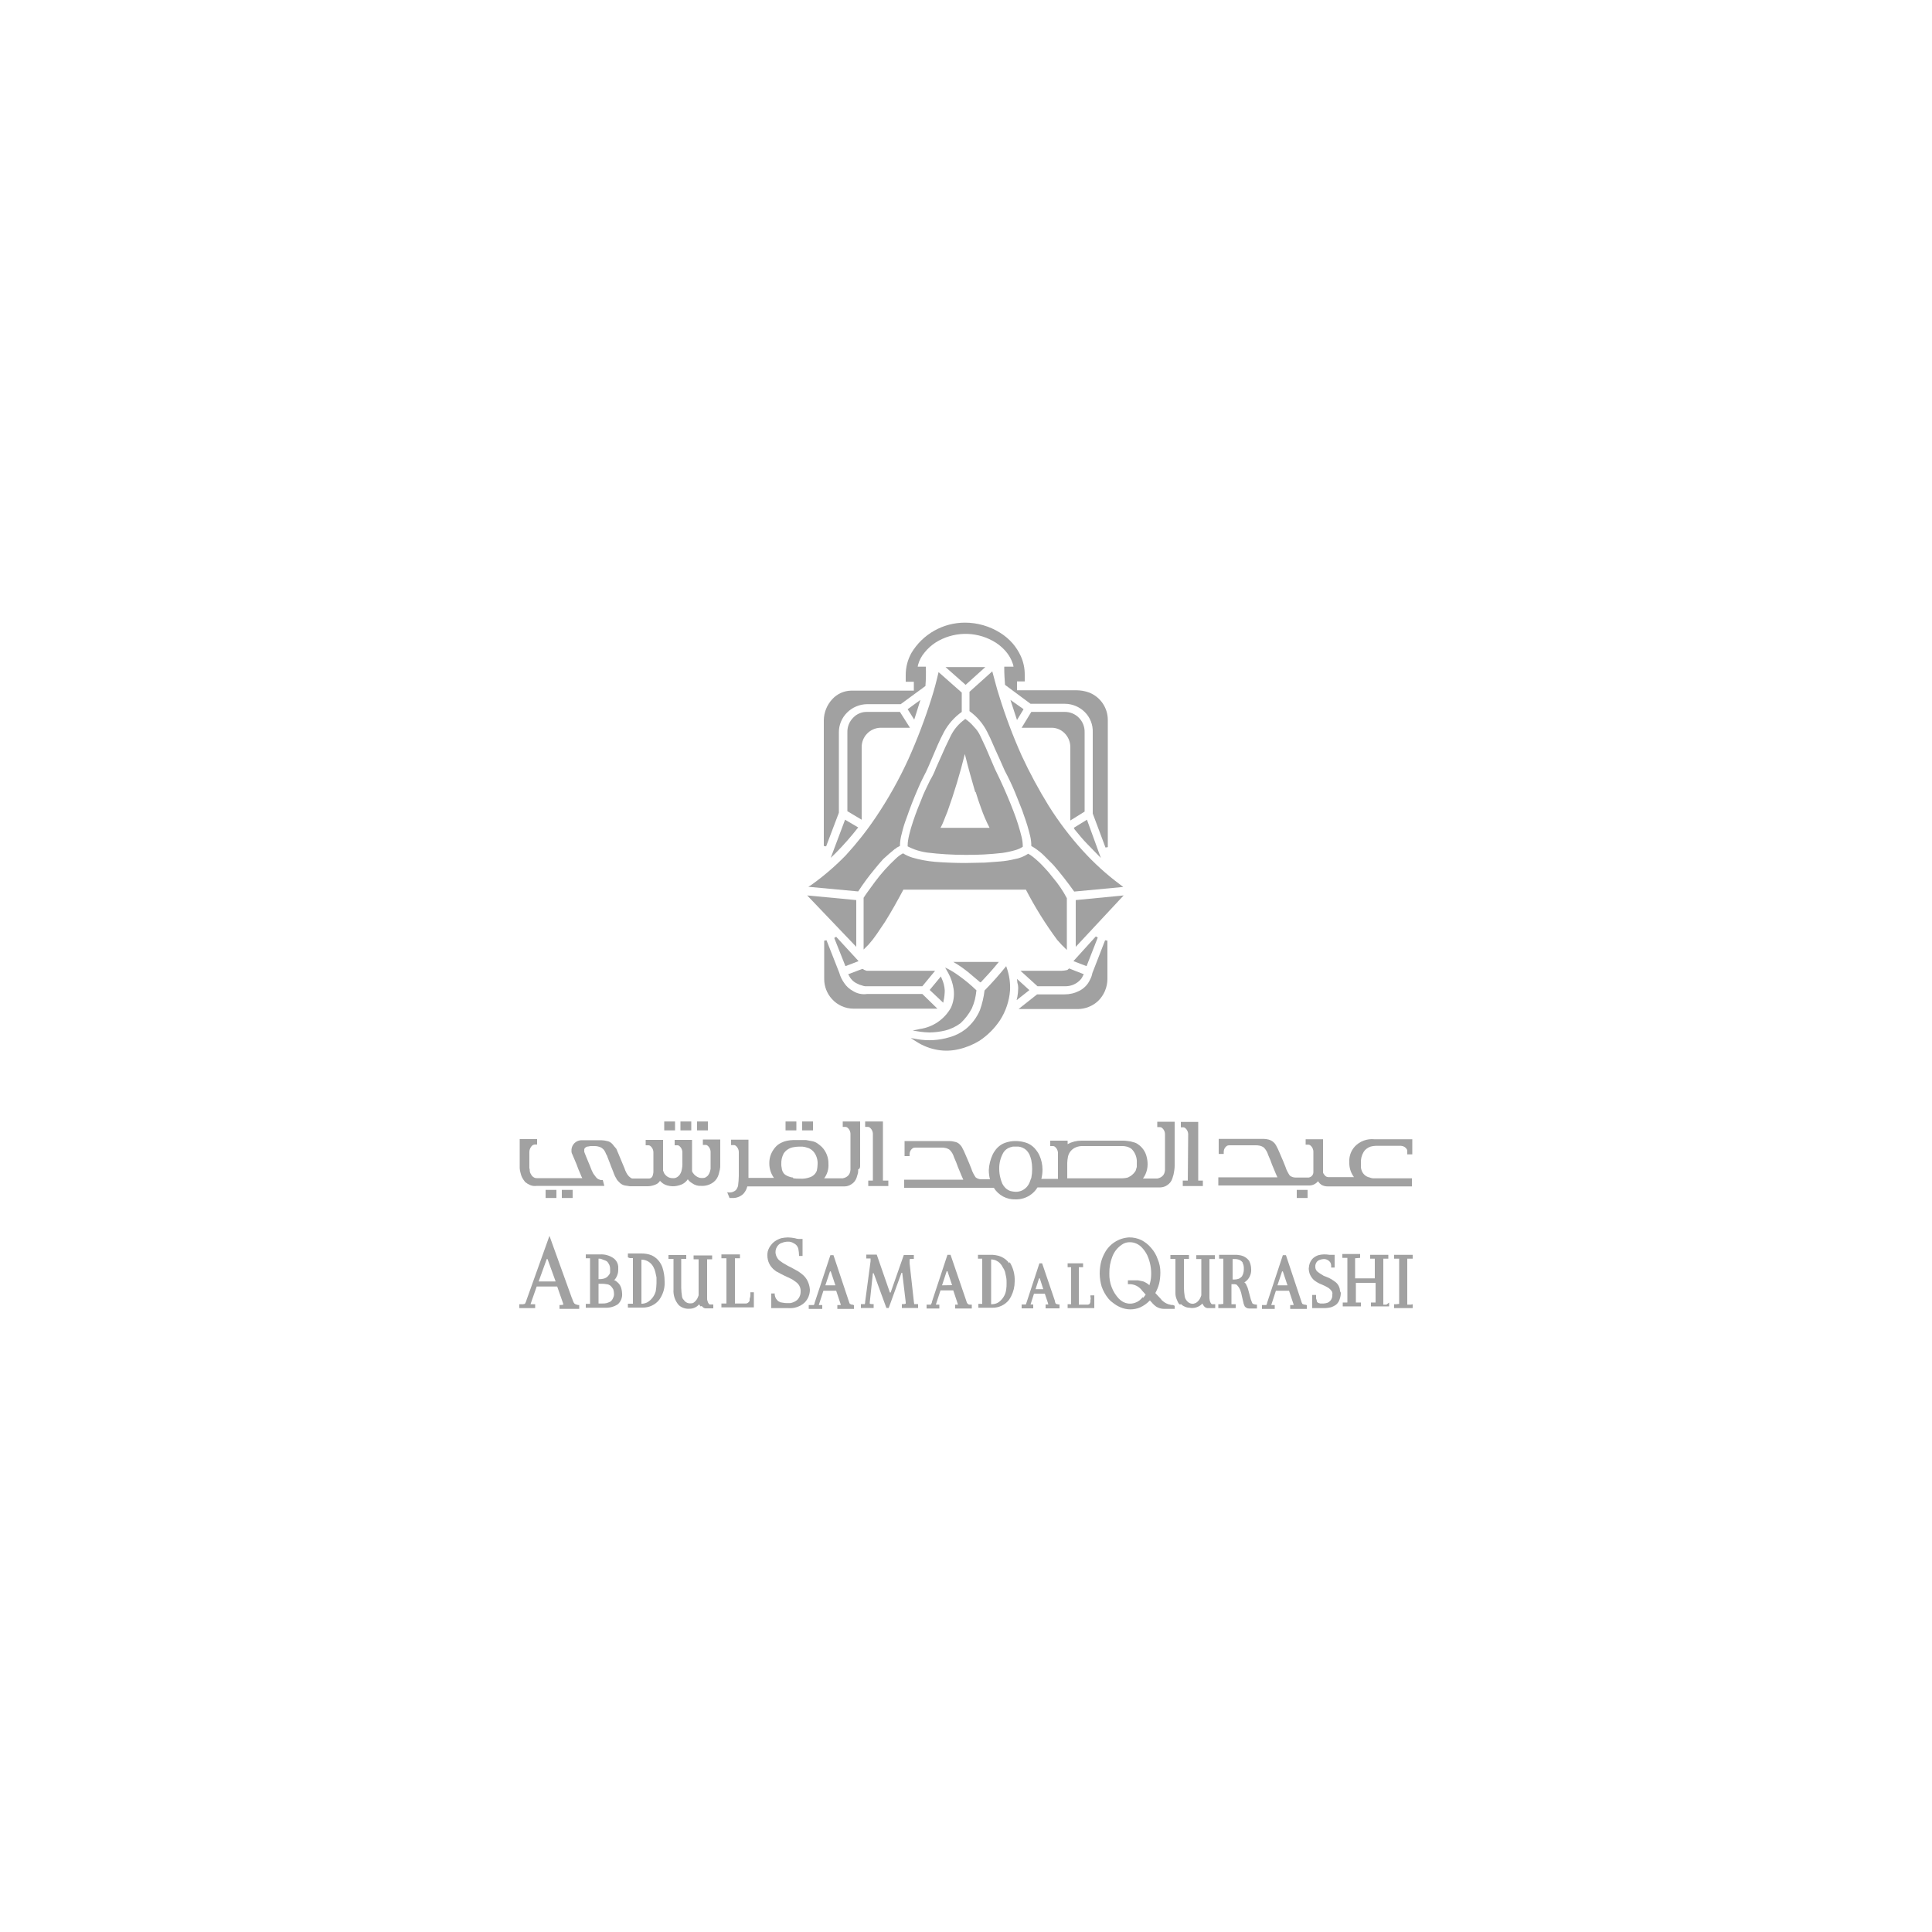 <svg width="176" height="176" viewBox="0 0 176 176" fill="none" xmlns="http://www.w3.org/2000/svg">
<path fill-rule="evenodd" clip-rule="evenodd" d="M107.606 118.814C107.694 118.908 107.802 118.98 107.923 119.025C108.054 119.093 108.198 119.129 108.345 119.131C108.553 119.173 108.768 119.163 108.971 119.101C109.173 119.04 109.358 118.929 109.507 118.779L109.542 118.744C109.551 118.797 109.576 118.846 109.613 118.884C109.666 118.991 109.753 119.077 109.859 119.131C109.937 119.162 110.022 119.174 110.105 119.166H110.704V118.814H110.422L110.352 118.779C110.284 118.697 110.236 118.601 110.211 118.497C110.211 118.427 110.176 118.356 110.176 118.251V114.696H110.669V114.344H108.979V114.696H109.437V117.92C109.446 117.981 109.433 118.043 109.401 118.096C109.323 118.343 109.162 118.554 108.944 118.694C108.873 118.73 108.803 118.73 108.733 118.765C108.62 118.778 108.506 118.762 108.402 118.719C108.297 118.676 108.205 118.607 108.134 118.518C108.023 118.402 107.949 118.255 107.923 118.096C107.882 117.84 107.859 117.581 107.853 117.322V114.682H108.31V114.33H106.621V114.682H107.078V114.893V117.814C107.079 117.996 107.115 118.175 107.184 118.342C107.219 118.413 107.254 118.518 107.289 118.589C107.327 118.684 107.388 118.769 107.465 118.835" fill="#A1A1A1"/>
<path fill-rule="evenodd" clip-rule="evenodd" d="M104.086 118.18C104.002 118.283 103.907 118.377 103.805 118.462C103.688 118.553 103.557 118.624 103.418 118.673C103.228 118.744 103.026 118.771 102.825 118.753C102.624 118.734 102.429 118.671 102.256 118.568C102.142 118.497 102.036 118.414 101.939 118.321C101.645 118.012 101.416 117.647 101.265 117.248C101.114 116.849 101.044 116.424 101.059 115.998C101.047 115.468 101.143 114.941 101.341 114.449C101.509 114.02 101.803 113.651 102.186 113.393C102.332 113.288 102.501 113.216 102.678 113.182C102.913 113.143 103.154 113.161 103.381 113.234C103.608 113.308 103.814 113.435 103.981 113.604C104.196 113.821 104.374 114.07 104.509 114.344C104.784 114.95 104.905 115.615 104.861 116.28C104.848 116.531 104.801 116.78 104.72 117.019V117.089C104.633 117.011 104.538 116.94 104.438 116.878C104.348 116.824 104.254 116.777 104.157 116.737C104.016 116.702 103.84 116.667 103.664 116.632H102.749V116.984H102.89C103.117 116.982 103.342 117.036 103.544 117.14C103.746 117.244 103.92 117.396 104.051 117.582C104.157 117.688 104.262 117.828 104.368 117.934C104.298 118.04 104.227 118.11 104.157 118.216L104.086 118.18ZM106.867 118.884C106.772 118.89 106.676 118.878 106.586 118.849C106.475 118.83 106.369 118.795 106.269 118.744C106.167 118.698 106.073 118.639 105.987 118.568C105.888 118.504 105.804 118.42 105.741 118.321C105.565 118.145 105.424 117.969 105.248 117.793C105.401 117.516 105.52 117.22 105.6 116.913C105.67 116.589 105.705 116.259 105.706 115.928C105.712 115.504 105.628 115.084 105.459 114.696C105.33 114.319 105.126 113.972 104.861 113.675C104.617 113.385 104.318 113.145 103.981 112.971C103.63 112.802 103.244 112.718 102.854 112.724C102.382 112.751 101.925 112.901 101.529 113.161C101.134 113.42 100.814 113.78 100.602 114.203C100.46 114.47 100.353 114.754 100.285 115.048C100.215 115.372 100.18 115.702 100.179 116.033C100.186 116.427 100.245 116.817 100.355 117.195C100.496 117.606 100.711 117.988 100.989 118.321C101.1 118.456 101.231 118.575 101.376 118.673C101.589 118.847 101.826 118.989 102.08 119.096C102.364 119.218 102.669 119.281 102.978 119.281C103.286 119.281 103.592 119.218 103.875 119.096C104.191 118.95 104.477 118.747 104.72 118.497L104.755 118.462C104.826 118.568 104.931 118.638 105.002 118.744C105.098 118.847 105.204 118.941 105.318 119.025C105.54 119.164 105.796 119.237 106.058 119.236H107.008V118.955L106.867 118.884Z" fill="#A1A1A1"/>
<path fill-rule="evenodd" clip-rule="evenodd" d="M73.498 116.561C73.412 116.417 73.305 116.287 73.181 116.174C73.037 116.046 72.884 115.928 72.723 115.822L72.406 115.646L72.019 115.435C71.86 115.367 71.707 115.284 71.562 115.189L71.315 115.048L71.069 114.872C70.949 114.792 70.852 114.683 70.787 114.555C70.704 114.416 70.656 114.259 70.646 114.097C70.641 113.975 70.661 113.853 70.703 113.738C70.745 113.624 70.81 113.518 70.893 113.429C70.987 113.326 71.11 113.253 71.245 113.217C71.412 113.149 71.592 113.113 71.773 113.112C71.959 113.104 72.143 113.153 72.301 113.253C72.403 113.298 72.494 113.366 72.567 113.451C72.641 113.537 72.694 113.637 72.723 113.745C72.766 113.966 72.789 114.19 72.794 114.414H73.11V112.865H72.758C72.638 112.859 72.52 112.835 72.406 112.795C72.198 112.754 71.986 112.731 71.773 112.725C71.572 112.731 71.371 112.754 71.174 112.795C70.947 112.865 70.733 112.972 70.541 113.112C70.253 113.335 70.044 113.643 69.942 113.992C69.913 114.119 69.901 114.249 69.907 114.379C69.907 114.639 69.967 114.895 70.083 115.127C70.199 115.359 70.368 115.561 70.576 115.717C70.656 115.795 70.752 115.855 70.858 115.893C71.034 115.998 71.245 116.104 71.456 116.209C71.667 116.315 71.843 116.385 72.054 116.491C72.156 116.537 72.251 116.596 72.336 116.667C72.436 116.729 72.53 116.799 72.618 116.878C72.725 116.975 72.809 117.095 72.864 117.229C72.919 117.363 72.943 117.508 72.934 117.653C72.938 117.797 72.912 117.94 72.858 118.073C72.803 118.207 72.721 118.327 72.618 118.427C72.436 118.576 72.217 118.674 71.984 118.709H71.738C71.596 118.714 71.454 118.703 71.315 118.673C71.245 118.673 71.174 118.638 71.104 118.638L70.893 118.533C70.814 118.458 70.743 118.376 70.682 118.286C70.631 118.186 70.595 118.08 70.576 117.969V117.829H70.259V119.166H71.843C72.105 119.185 72.367 119.151 72.615 119.066C72.862 118.981 73.091 118.848 73.286 118.673C73.444 118.517 73.568 118.33 73.653 118.125C73.738 117.919 73.781 117.699 73.779 117.477C73.756 117.154 73.659 116.841 73.498 116.561Z" fill="#A1A1A1"/>
<path fill-rule="evenodd" clip-rule="evenodd" d="M75.187 117.089L75.61 115.822H75.68L76.103 117.089H75.187ZM77.616 118.849C77.546 118.849 77.511 118.814 77.44 118.779H77.405V118.744L77.37 118.673C77.335 118.603 77.335 118.533 77.299 118.462L75.927 114.344H75.645L74.237 118.603C74.237 118.638 74.202 118.673 74.202 118.744C74.193 118.797 74.168 118.846 74.131 118.885H73.674V119.237H74.906V118.885H74.589C74.73 118.462 74.871 118.005 75.011 117.582H76.173L76.56 118.744L76.595 118.885H76.279V119.237H77.792V118.885H77.722C77.722 118.849 77.687 118.849 77.616 118.849Z" fill="#A1A1A1"/>
<path fill-rule="evenodd" clip-rule="evenodd" d="M122.038 117.371C121.992 117.202 121.908 117.045 121.792 116.913C121.73 116.845 121.659 116.785 121.581 116.737C121.51 116.667 121.405 116.632 121.334 116.561C121.145 116.447 120.945 116.352 120.736 116.28C120.632 116.255 120.536 116.207 120.454 116.139C120.306 116.058 120.164 115.963 120.032 115.857C119.964 115.803 119.909 115.733 119.873 115.653C119.836 115.574 119.818 115.487 119.821 115.4C119.815 115.31 119.827 115.22 119.857 115.135C119.888 115.05 119.935 114.973 119.997 114.907C120.065 114.84 120.15 114.791 120.243 114.766C120.355 114.723 120.474 114.699 120.595 114.696C120.713 114.694 120.83 114.722 120.935 114.778C121.039 114.833 121.128 114.914 121.193 115.013C121.233 115.089 121.257 115.173 121.264 115.259V115.47H121.581V114.309H121.088C120.925 114.279 120.76 114.268 120.595 114.273C120.428 114.277 120.263 114.301 120.102 114.344C119.92 114.403 119.752 114.498 119.609 114.625C119.425 114.806 119.302 115.04 119.257 115.294C119.257 115.4 119.222 115.47 119.222 115.576C119.228 115.719 119.252 115.861 119.293 115.998C119.375 116.224 119.507 116.429 119.68 116.597C119.901 116.778 120.15 116.921 120.419 117.019C120.613 117.099 120.802 117.193 120.982 117.301C121.124 117.39 121.245 117.51 121.334 117.653C121.38 117.739 121.393 117.839 121.369 117.934C121.384 118.086 121.352 118.239 121.276 118.371C121.2 118.504 121.085 118.609 120.947 118.673C120.834 118.714 120.715 118.737 120.595 118.744H120.278L120.137 118.709C120.067 118.673 120.032 118.673 119.997 118.603C119.961 118.603 119.961 118.568 119.961 118.533C119.961 118.497 119.926 118.357 119.891 118.286V117.969H119.539V119.166H120.701C120.878 119.16 121.055 119.137 121.229 119.096C121.421 119.038 121.601 118.942 121.757 118.814C121.89 118.69 121.987 118.532 122.038 118.357C122.11 118.165 122.146 117.963 122.144 117.758C122.073 117.688 122.073 117.547 122.038 117.371Z" fill="#A1A1A1"/>
<path fill-rule="evenodd" clip-rule="evenodd" d="M116.371 117.089L116.794 115.822H116.864L117.287 117.089H116.371ZM118.835 118.849C118.765 118.849 118.73 118.814 118.659 118.779H118.624V118.744L118.589 118.673C118.554 118.603 118.554 118.533 118.519 118.462L117.146 114.344H116.864L115.456 118.603C115.456 118.638 115.421 118.673 115.421 118.744C115.412 118.797 115.388 118.846 115.351 118.885H114.963V119.237H116.125V118.885H115.808C115.949 118.462 116.09 118.005 116.231 117.582H117.427L117.815 118.744L117.85 118.885H117.533V119.237H119.047V118.885H118.976C118.941 118.849 118.906 118.849 118.835 118.849Z" fill="#A1A1A1"/>
<path fill-rule="evenodd" clip-rule="evenodd" d="M54.877 114.731C54.983 114.766 55.053 114.801 55.158 114.837C55.263 114.876 55.35 114.95 55.405 115.048C55.466 115.134 55.513 115.229 55.546 115.329C55.575 115.444 55.587 115.563 55.581 115.681V115.857C55.584 115.961 55.546 116.062 55.475 116.139C55.416 116.231 55.339 116.309 55.248 116.37C55.157 116.43 55.055 116.472 54.947 116.491C54.832 116.52 54.714 116.532 54.595 116.526H54.525V114.661H54.666C54.736 114.696 54.842 114.696 54.877 114.731ZM55.264 118.709C55.138 118.739 55.007 118.751 54.877 118.744H54.525V116.949H54.806C54.948 116.943 55.09 116.955 55.229 116.984C55.386 116.989 55.536 117.052 55.651 117.16C55.73 117.247 55.801 117.341 55.862 117.441C55.906 117.566 55.93 117.697 55.933 117.829C55.947 117.962 55.922 118.096 55.862 118.216C55.814 118.353 55.728 118.475 55.616 118.568C55.503 118.624 55.385 118.671 55.264 118.709ZM56.355 116.913C56.254 116.801 56.135 116.706 56.003 116.632H55.933C56.002 116.57 56.061 116.499 56.109 116.421C56.248 116.199 56.321 115.943 56.32 115.681V115.4C56.31 115.248 56.267 115.1 56.194 114.966C56.121 114.833 56.02 114.716 55.898 114.625C55.539 114.372 55.104 114.248 54.666 114.273H53.363V114.625H53.751V118.779H53.363V119.131H55.158C55.558 119.147 55.952 119.036 56.285 118.814C56.422 118.691 56.528 118.538 56.595 118.367C56.662 118.196 56.689 118.012 56.672 117.829C56.666 117.674 56.642 117.52 56.602 117.371C56.555 117.202 56.471 117.045 56.355 116.913Z" fill="#A1A1A1"/>
<path fill-rule="evenodd" clip-rule="evenodd" d="M63.923 118.976L63.994 119.046C64.037 119.097 64.091 119.136 64.152 119.16C64.214 119.185 64.28 119.194 64.346 119.187H64.979V118.835H64.662C64.627 118.835 64.627 118.8 64.592 118.8C64.524 118.718 64.476 118.622 64.451 118.518C64.42 118.44 64.408 118.356 64.416 118.272V114.717H64.874V114.365H63.184V114.717H63.642V117.92C63.651 117.981 63.638 118.043 63.606 118.096C63.528 118.343 63.367 118.554 63.149 118.694C63.082 118.723 63.01 118.735 62.938 118.73C62.825 118.743 62.711 118.727 62.607 118.684C62.502 118.64 62.41 118.572 62.339 118.483C62.304 118.413 62.234 118.378 62.198 118.307C62.159 118.243 62.135 118.171 62.128 118.096C62.087 117.84 62.064 117.581 62.058 117.322V114.682H62.515V114.33H60.896V114.682H61.354V114.893V117.462C61.335 117.724 61.369 117.986 61.454 118.234C61.539 118.482 61.672 118.71 61.846 118.906C61.976 119.019 62.127 119.105 62.29 119.159C62.453 119.213 62.625 119.235 62.797 119.222C62.963 119.226 63.127 119.193 63.279 119.126C63.431 119.059 63.567 118.96 63.677 118.835L63.712 118.8V118.87C63.747 118.906 63.782 118.976 63.818 119.011" fill="#A1A1A1"/>
<path fill-rule="evenodd" clip-rule="evenodd" d="M82.509 118.624V118.765H82.474C82.42 118.793 82.359 118.806 82.298 118.8H82.157V119.152H83.635V118.8H83.283C83.283 118.73 83.248 118.624 83.248 118.554L82.861 115.069V114.717C82.896 114.717 82.931 114.682 82.967 114.682H83.248V114.33H82.333L81.136 117.744H81.066L79.869 114.294H78.919V114.646H79.306V114.893L78.813 118.589C78.819 118.661 78.806 118.734 78.778 118.8H78.426V119.152H79.587V118.8H79.447C79.374 118.806 79.302 118.793 79.235 118.765V118.624L79.517 115.984H79.587L80.749 119.152H80.96L82.122 115.949H82.192L82.509 118.624Z" fill="#A1A1A1"/>
<path fill-rule="evenodd" clip-rule="evenodd" d="M126.297 118.849H126.016V118.744V114.661H126.473V114.309H124.819V114.661H125.241V116.456H123.446V114.625L123.904 114.59V114.238H122.285V114.59H122.742V118.624C122.742 118.629 122.741 118.633 122.74 118.638C122.738 118.642 122.735 118.646 122.732 118.649C122.729 118.652 122.725 118.655 122.721 118.657C122.716 118.658 122.712 118.659 122.707 118.659H122.32V119.011H123.974V118.659H123.517V118.554V116.864H125.312V118.659H124.889V119.011H126.544V118.659L126.297 118.849Z" fill="#A1A1A1"/>
<path fill-rule="evenodd" clip-rule="evenodd" d="M128.515 118.849H128.198V114.661H128.691V114.309H127.001V114.661H127.459V118.779C127.308 118.808 127.155 118.82 127.001 118.814V119.166H128.691V118.814L128.515 118.849Z" fill="#A1A1A1"/>
<path fill-rule="evenodd" clip-rule="evenodd" d="M113.273 115.224C113.273 115.294 113.309 115.365 113.309 115.435V115.681C113.304 115.893 113.244 116.1 113.133 116.28C113.054 116.369 112.959 116.441 112.851 116.491C112.726 116.535 112.596 116.558 112.464 116.561H112.288V114.696H112.464C112.571 114.69 112.678 114.702 112.781 114.731C112.951 114.769 113.102 114.869 113.203 115.013C113.21 115.087 113.234 115.16 113.273 115.224ZM112.64 117.019C112.796 117.166 112.916 117.346 112.992 117.547C113.055 117.718 113.102 117.895 113.133 118.075L113.273 118.673C113.281 118.748 113.305 118.82 113.344 118.885C113.344 118.92 113.379 118.955 113.379 118.99C113.427 119.057 113.49 119.112 113.564 119.148C113.637 119.185 113.719 119.203 113.801 119.201H114.505V118.849H114.435C114.338 118.843 114.242 118.819 114.153 118.779C114.135 118.777 114.118 118.769 114.105 118.757C114.092 118.744 114.085 118.727 114.083 118.709L114.048 118.638C114.007 118.547 113.972 118.453 113.942 118.357L113.801 117.829L113.696 117.441C113.664 117.318 113.617 117.2 113.555 117.089C113.517 116.975 113.443 116.876 113.344 116.808H113.379C113.627 116.653 113.814 116.416 113.907 116.139C113.965 115.969 113.989 115.79 113.977 115.611C113.973 115.355 113.913 115.102 113.801 114.872C113.699 114.728 113.567 114.607 113.416 114.517C113.265 114.426 113.096 114.367 112.921 114.344C112.771 114.315 112.617 114.303 112.464 114.309H111.056V114.661H111.443V114.731V118.779C111.292 118.808 111.139 118.82 110.985 118.814V119.166H112.569V118.814H112.182V116.984H112.464L112.64 117.019Z" fill="#A1A1A1"/>
<path fill-rule="evenodd" clip-rule="evenodd" d="M58.995 118.624C58.844 118.708 58.675 118.756 58.503 118.765H58.432V114.752H58.467C58.679 114.756 58.886 114.817 59.066 114.928C59.261 115.047 59.419 115.218 59.523 115.421C59.603 115.565 59.662 115.719 59.699 115.879C59.735 116.055 59.77 116.195 59.805 116.371V116.899C59.799 117.147 59.776 117.394 59.735 117.639C59.618 118.047 59.355 118.398 58.995 118.624ZM57.376 114.611H57.658V118.765H57.2V119.117H58.538C58.827 119.124 59.114 119.064 59.377 118.941C59.639 118.819 59.87 118.639 60.051 118.413C60.13 118.3 60.2 118.183 60.263 118.061C60.476 117.649 60.574 117.187 60.544 116.723C60.546 116.281 60.474 115.841 60.333 115.421C60.25 115.203 60.131 115.001 59.981 114.823C59.813 114.632 59.61 114.477 59.383 114.365C59.225 114.297 59.059 114.25 58.89 114.224C58.715 114.195 58.538 114.183 58.362 114.189H57.2V114.541L57.376 114.611Z" fill="#A1A1A1"/>
<path fill-rule="evenodd" clip-rule="evenodd" d="M91.555 115.857C91.591 115.998 91.626 116.174 91.661 116.35C91.696 116.526 91.696 116.702 91.696 116.878C91.702 117.078 91.69 117.279 91.661 117.477C91.614 117.852 91.44 118.2 91.168 118.462C91.051 118.587 90.906 118.684 90.746 118.744C90.621 118.787 90.49 118.811 90.359 118.814H90.288V114.731H90.323C90.617 114.743 90.895 114.869 91.098 115.083C91.199 115.185 91.283 115.304 91.344 115.435C91.435 115.564 91.507 115.707 91.555 115.857ZM91.942 115.083C91.754 114.821 91.499 114.614 91.203 114.485C91.046 114.417 90.88 114.37 90.71 114.344C90.536 114.315 90.359 114.303 90.183 114.309H89.091V114.661H89.478V118.779H89.126V119.131H90.394C90.683 119.138 90.97 119.078 91.233 118.955C91.495 118.833 91.726 118.653 91.907 118.427C91.985 118.314 92.056 118.197 92.118 118.075C92.327 117.66 92.435 117.202 92.435 116.737C92.464 116.118 92.305 115.504 91.978 114.977" fill="#A1A1A1"/>
<path fill-rule="evenodd" clip-rule="evenodd" d="M85.818 117.089L86.24 115.808H86.311L86.733 117.075L85.818 117.089ZM87.261 118.849H87.014V119.201H88.528V118.849H88.317C88.273 118.844 88.232 118.828 88.195 118.803C88.158 118.779 88.128 118.747 88.106 118.709L88.07 118.638C88.035 118.568 88.035 118.497 88 118.427L86.592 114.309H86.311L84.903 118.568C84.904 118.617 84.892 118.666 84.867 118.709L84.797 118.849H84.41V119.201H85.571V118.849H85.254L85.677 117.547H86.838L87.226 118.709C87.226 118.744 87.261 118.779 87.261 118.849Z" fill="#A1A1A1"/>
<path fill-rule="evenodd" clip-rule="evenodd" d="M94.336 117.441L94.653 116.456H94.723L95.04 117.441H94.336ZM96.307 118.814C96.256 118.801 96.208 118.777 96.166 118.744C96.122 118.669 96.098 118.584 96.096 118.497L94.934 115.083H94.688L93.526 118.624C93.491 118.695 93.491 118.765 93.456 118.835H93.069V119.187H94.125V118.835H93.879L94.195 117.85H95.181L95.463 118.695L95.498 118.835H95.251V119.187H96.519V118.835H96.448C96.399 118.837 96.35 118.825 96.307 118.8" fill="#A1A1A1"/>
<path fill-rule="evenodd" clip-rule="evenodd" d="M68.288 118.462C68.287 118.489 68.281 118.516 68.269 118.541C68.256 118.565 68.239 118.586 68.218 118.603L68.147 118.673C68.099 118.718 68.036 118.743 67.971 118.744H66.95V114.625H67.408V114.273H65.718V114.625H66.176V114.801V118.744H65.718V119.096H68.675V117.723H68.358V117.864C68.369 118.02 68.345 118.176 68.288 118.321" fill="#A1A1A1"/>
<path fill-rule="evenodd" clip-rule="evenodd" d="M99.335 118.427V118.603C99.335 118.638 99.299 118.673 99.299 118.709L99.264 118.779C99.229 118.814 99.194 118.814 99.123 118.849H98.279V115.435H98.666V115.083H97.258V115.435H97.575V118.814H97.258V119.166H99.687V118.005H99.335V118.145C99.37 118.236 99.37 118.336 99.335 118.427Z" fill="#A1A1A1"/>
<path fill-rule="evenodd" clip-rule="evenodd" d="M49.069 116.737L49.808 114.695H49.878L50.617 116.737H49.069ZM52.553 118.849C52.488 118.848 52.425 118.823 52.377 118.779C52.359 118.777 52.342 118.769 52.329 118.756C52.316 118.743 52.309 118.726 52.307 118.708C52.272 118.673 52.237 118.638 52.237 118.603L52.166 118.427C52.131 118.356 52.131 118.286 52.096 118.251L50.054 112.583L47.977 118.391C47.946 118.514 47.898 118.633 47.837 118.743L47.801 118.779C47.731 118.779 47.696 118.814 47.625 118.814H47.309V119.166H48.752V118.814H48.329L48.4 118.603L48.893 117.195H50.758L51.251 118.603C51.251 118.638 51.286 118.673 51.286 118.708C51.286 118.743 51.321 118.779 51.321 118.849C51.251 118.849 51.181 118.884 51.11 118.884H50.969V119.236H52.765V118.884H52.694C52.645 118.886 52.596 118.874 52.553 118.849Z" fill="#A1A1A1"/>
<path d="M72.547 102.165H71.561V102.974H72.547V102.165Z" fill="#A1A1A1"/>
<path fill-rule="evenodd" clip-rule="evenodd" d="M72.231 107.269C72.122 107.262 72.015 107.238 71.914 107.198C71.802 107.166 71.695 107.119 71.597 107.057C71.532 107.019 71.472 106.972 71.421 106.917C71.295 106.768 71.221 106.583 71.21 106.389C71.181 106.274 71.169 106.155 71.175 106.037C71.169 105.883 71.181 105.73 71.21 105.579C71.247 105.408 71.306 105.242 71.386 105.086C71.573 104.801 71.863 104.599 72.195 104.523C72.392 104.48 72.593 104.457 72.794 104.453H72.899C73.041 104.447 73.183 104.459 73.322 104.488C73.427 104.523 73.568 104.558 73.674 104.593C73.868 104.679 74.037 104.812 74.167 104.981C74.387 105.287 74.499 105.659 74.483 106.037C74.477 106.238 74.454 106.438 74.413 106.635C74.363 106.772 74.283 106.897 74.18 107C74.076 107.103 73.952 107.183 73.815 107.233C73.512 107.349 73.187 107.397 72.864 107.374C72.664 107.38 72.464 107.368 72.266 107.339M78.355 106.177V102.165H76.771V102.657H76.983C77.043 102.652 77.105 102.664 77.159 102.693C77.259 102.764 77.341 102.859 77.396 102.97C77.451 103.08 77.479 103.203 77.475 103.326V106.565C77.469 106.673 77.445 106.78 77.405 106.881C77.367 106.977 77.307 107.061 77.229 107.128C77.099 107.239 76.941 107.312 76.771 107.339H75.082C75.362 106.965 75.499 106.503 75.469 106.037C75.477 105.752 75.428 105.468 75.325 105.202C75.222 104.936 75.068 104.693 74.871 104.488C74.749 104.374 74.619 104.268 74.483 104.171C74.337 104.065 74.168 103.993 73.991 103.96C73.815 103.925 73.639 103.889 73.427 103.854H72.266C72.065 103.86 71.864 103.884 71.667 103.925C71.496 103.962 71.331 104.021 71.175 104.101C70.989 104.185 70.822 104.305 70.682 104.453C70.589 104.549 70.506 104.656 70.435 104.769C70.193 105.134 70.07 105.564 70.083 106.001C70.083 106.469 70.231 106.925 70.506 107.304H68.183V103.819H66.599V104.312H66.81C66.871 104.306 66.932 104.319 66.986 104.347C67.087 104.418 67.168 104.514 67.223 104.624C67.279 104.735 67.306 104.857 67.303 104.981V107.128C67.297 107.434 67.273 107.739 67.232 108.043C67.195 108.17 67.135 108.289 67.056 108.395C66.95 108.496 66.82 108.569 66.679 108.606C66.537 108.643 66.388 108.643 66.247 108.606L66.458 109.134H66.704C66.892 109.143 67.079 109.113 67.255 109.046C67.43 108.98 67.59 108.878 67.725 108.747C67.896 108.557 68.017 108.327 68.077 108.078H76.947C77.175 108.073 77.396 107.999 77.581 107.867C77.799 107.727 77.961 107.515 78.039 107.269C78.074 107.163 78.109 107.022 78.144 106.917C78.179 106.811 78.179 106.67 78.179 106.529C78.355 106.459 78.355 106.318 78.355 106.177Z" fill="#A1A1A1"/>
<path d="M74.061 102.165H73.075V102.974H74.061V102.165Z" fill="#A1A1A1"/>
<path d="M119.117 108.395H118.131V109.134H119.117V108.395Z" fill="#A1A1A1"/>
<path d="M52.166 108.395H51.181V109.134H52.166V108.395Z" fill="#A1A1A1"/>
<path d="M50.688 108.395H49.703V109.134H50.688V108.395Z" fill="#A1A1A1"/>
<path d="M62.973 102.165H61.987V102.974H62.973V102.165Z" fill="#A1A1A1"/>
<path d="M61.494 102.165H60.509V102.974H61.494V102.165Z" fill="#A1A1A1"/>
<path d="M64.487 102.165H63.501V102.974H64.487V102.165Z" fill="#A1A1A1"/>
<path fill-rule="evenodd" clip-rule="evenodd" d="M57.376 108.064H59.031C59.286 108.056 59.538 107.996 59.77 107.888C59.917 107.822 60.041 107.711 60.122 107.571C60.208 107.662 60.302 107.744 60.403 107.818C60.522 107.897 60.653 107.956 60.791 107.994C60.94 108.034 61.093 108.058 61.248 108.064C61.39 108.07 61.532 108.058 61.671 108.029C61.828 107.998 61.981 107.951 62.128 107.888C62.342 107.786 62.525 107.628 62.656 107.43C62.758 107.574 62.89 107.694 63.043 107.782C63.286 107.964 63.586 108.051 63.888 108.029C64.294 108.054 64.695 107.928 65.015 107.677C65.237 107.496 65.397 107.249 65.472 106.973L65.578 106.55C65.607 106.4 65.619 106.246 65.613 106.093V103.805H64.029V104.298H64.24C64.301 104.292 64.362 104.304 64.416 104.333C64.517 104.404 64.599 104.499 64.654 104.61C64.709 104.72 64.736 104.843 64.733 104.966V106.48C64.714 106.613 64.679 106.743 64.627 106.867C64.592 106.938 64.557 106.973 64.522 107.043C64.487 107.114 64.416 107.149 64.381 107.184C64.346 107.219 64.275 107.254 64.205 107.29C64.043 107.325 63.875 107.325 63.712 107.29C63.465 107.212 63.254 107.05 63.114 106.832C63.07 106.784 63.045 106.721 63.043 106.656V103.84H61.459V104.333H61.671C61.732 104.324 61.794 104.336 61.847 104.368C61.947 104.439 62.029 104.535 62.084 104.645C62.139 104.756 62.167 104.878 62.163 105.002V105.882C62.175 106.13 62.151 106.379 62.093 106.621C62.074 106.72 62.038 106.815 61.987 106.902C61.924 107.031 61.826 107.141 61.706 107.219C61.584 107.307 61.432 107.345 61.283 107.325C61.108 107.332 60.935 107.283 60.791 107.184C60.658 107.094 60.55 106.973 60.474 106.832C60.474 106.762 60.439 106.726 60.403 106.656V103.84H58.819V104.333H59.031C59.092 104.327 59.153 104.339 59.207 104.368C59.307 104.439 59.389 104.535 59.444 104.645C59.499 104.756 59.527 104.878 59.523 105.002V106.726C59.526 106.81 59.514 106.893 59.488 106.973C59.481 107.048 59.457 107.12 59.418 107.184C59.389 107.234 59.348 107.277 59.299 107.307C59.25 107.338 59.194 107.356 59.136 107.36H57.623C57.557 107.359 57.495 107.334 57.447 107.29C57.336 107.214 57.24 107.119 57.165 107.008C57.13 106.938 57.095 106.902 57.059 106.832C56.986 106.698 56.927 106.556 56.883 106.41C56.743 106.058 56.567 105.67 56.426 105.318L56.355 105.142C56.285 104.966 56.215 104.826 56.144 104.65C56.074 104.579 56.003 104.474 55.933 104.403C55.872 104.314 55.801 104.231 55.722 104.157C55.605 104.046 55.458 103.972 55.299 103.946C55.139 103.902 54.973 103.879 54.807 103.875H52.906C52.687 103.892 52.482 103.987 52.327 104.141C52.172 104.296 52.078 104.502 52.061 104.72V104.931C52.068 105.006 52.092 105.078 52.131 105.142C52.272 105.459 52.378 105.741 52.519 106.058C52.621 106.357 52.738 106.65 52.871 106.938C52.914 107.073 52.974 107.203 53.047 107.325H48.893C48.778 107.327 48.666 107.29 48.576 107.219C48.541 107.184 48.471 107.149 48.435 107.078C48.4 107.008 48.365 106.973 48.33 106.902C48.286 106.828 48.262 106.743 48.259 106.656C48.265 106.572 48.253 106.488 48.224 106.41V104.931C48.226 104.817 48.252 104.705 48.301 104.602C48.349 104.499 48.419 104.407 48.506 104.333C48.57 104.294 48.642 104.27 48.717 104.262H48.928V103.77H47.344V106.41C47.35 106.553 47.374 106.695 47.415 106.832C47.446 106.978 47.493 107.119 47.555 107.254C47.637 107.403 47.731 107.544 47.837 107.677C47.976 107.791 48.13 107.886 48.295 107.958C48.484 108.036 48.691 108.06 48.893 108.029H55.053L54.912 107.501H54.771C54.722 107.506 54.672 107.494 54.631 107.466C54.489 107.426 54.364 107.339 54.279 107.219C54.208 107.114 54.138 107.043 54.067 106.938C54.002 106.824 53.943 106.706 53.891 106.586C53.68 106.022 53.434 105.494 53.223 104.931V104.755C53.217 104.706 53.23 104.656 53.258 104.614C53.298 104.559 53.352 104.515 53.413 104.484C53.474 104.453 53.541 104.438 53.61 104.438C53.713 104.409 53.82 104.397 53.927 104.403H54.138C54.357 104.399 54.574 104.447 54.771 104.544C54.807 104.579 54.877 104.614 54.912 104.65L55.018 104.755C55.072 104.833 55.119 104.915 55.159 105.002C55.191 105.102 55.239 105.197 55.299 105.283L55.335 105.389C55.405 105.6 55.511 105.811 55.581 106.022C55.687 106.339 55.827 106.621 55.933 106.938C55.989 107.085 56.06 107.227 56.144 107.36C56.179 107.438 56.226 107.509 56.285 107.571L56.496 107.782C56.617 107.887 56.763 107.959 56.919 107.994C56.989 107.994 57.095 108.029 57.165 108.029L57.376 108.064Z" fill="#A1A1A1"/>
<path fill-rule="evenodd" clip-rule="evenodd" d="M79.517 107.48V107.55H79.095V108.043H80.925V107.55H80.432V102.165H78.813V102.657H79.024C79.085 102.652 79.146 102.664 79.2 102.693C79.301 102.764 79.382 102.859 79.438 102.97C79.493 103.08 79.52 103.203 79.517 103.326V107.48Z" fill="#A1A1A1"/>
<path fill-rule="evenodd" clip-rule="evenodd" d="M93.773 107.761C93.635 108.076 93.383 108.327 93.069 108.465C92.901 108.534 92.722 108.57 92.541 108.571C92.375 108.565 92.21 108.541 92.048 108.5C91.877 108.441 91.721 108.345 91.591 108.219C91.477 108.105 91.382 107.974 91.309 107.832C91.235 107.661 91.176 107.485 91.133 107.304C91.063 107.039 91.028 106.767 91.027 106.494C91.013 105.963 91.147 105.439 91.415 104.98C91.555 104.763 91.766 104.601 92.013 104.523C92.083 104.488 92.189 104.488 92.259 104.452H92.787C93.049 104.484 93.294 104.594 93.491 104.769C93.605 104.883 93.7 105.014 93.773 105.156C93.847 105.327 93.906 105.504 93.949 105.684C94.055 106.219 94.055 106.769 93.949 107.304C93.879 107.444 93.843 107.62 93.773 107.761ZM103.066 107.092C102.96 107.163 102.855 107.198 102.749 107.268C102.588 107.312 102.423 107.335 102.256 107.339H97.223V105.952C97.229 105.751 97.252 105.551 97.293 105.354C97.337 105.163 97.428 104.986 97.557 104.839C97.686 104.691 97.849 104.578 98.032 104.509C98.211 104.437 98.403 104.401 98.595 104.403H102.186C102.316 104.397 102.446 104.409 102.573 104.438C102.751 104.472 102.919 104.544 103.066 104.65C103.145 104.724 103.215 104.807 103.277 104.896C103.487 105.206 103.587 105.578 103.559 105.952V106.304C103.523 106.41 103.488 106.55 103.453 106.656C103.352 106.82 103.221 106.964 103.066 107.078M107.008 106.163V102.186H105.424V102.678H105.635C105.696 102.673 105.757 102.685 105.811 102.714C105.912 102.785 105.994 102.88 106.049 102.991C106.104 103.101 106.131 103.224 106.128 103.347V106.586C106.122 106.694 106.098 106.801 106.058 106.902C106.02 106.998 105.96 107.082 105.882 107.149C105.752 107.26 105.593 107.333 105.424 107.36H104.122C104.2 107.247 104.27 107.13 104.333 107.008C104.473 106.711 104.546 106.386 104.544 106.058C104.544 105.807 104.508 105.559 104.439 105.318C104.324 104.89 104.062 104.517 103.699 104.262C103.565 104.157 103.409 104.085 103.242 104.051C103.083 103.996 102.917 103.96 102.749 103.946C102.575 103.916 102.398 103.905 102.221 103.91H98.525C98.082 103.907 97.646 104.016 97.258 104.227V103.91H95.674V104.403H95.885C95.946 104.398 96.007 104.41 96.061 104.438C96.162 104.51 96.243 104.605 96.299 104.716C96.354 104.826 96.381 104.948 96.378 105.072V107.395H94.864C94.934 107.119 94.969 106.835 94.97 106.55C94.968 106.101 94.872 105.658 94.688 105.248C94.615 105.083 94.521 104.929 94.407 104.79C94.209 104.515 93.942 104.296 93.632 104.157C93.129 103.96 92.582 103.899 92.048 103.981C91.868 104.011 91.691 104.058 91.52 104.122C91.163 104.263 90.857 104.508 90.64 104.826C90.557 104.935 90.486 105.053 90.429 105.178C90.222 105.62 90.102 106.098 90.077 106.586C90.077 106.87 90.113 107.154 90.183 107.43H89.373C89.194 107.426 89.022 107.364 88.88 107.254C88.802 107.142 88.731 107.024 88.669 106.902C88.596 106.768 88.537 106.627 88.493 106.48L88.282 105.952L87.965 105.213C87.862 104.96 87.745 104.713 87.613 104.474C87.552 104.384 87.481 104.302 87.402 104.227C87.285 104.116 87.138 104.042 86.979 104.016C86.819 103.973 86.653 103.949 86.487 103.946H82.403V105.318H82.861V105.107C82.866 105 82.898 104.896 82.953 104.804C83.009 104.712 83.086 104.634 83.178 104.579C83.257 104.55 83.341 104.538 83.424 104.544H85.747C85.877 104.538 86.008 104.55 86.135 104.579C86.275 104.608 86.408 104.668 86.522 104.755C86.704 104.943 86.837 105.173 86.909 105.424C86.979 105.6 87.05 105.741 87.12 105.917L87.261 106.304L87.437 106.726C87.507 106.902 87.683 107.325 87.754 107.466H82.368V108.205H90.535C90.741 108.539 91.032 108.813 91.378 108.998C91.724 109.184 92.113 109.274 92.506 109.261C93.041 109.276 93.565 109.101 93.984 108.768C94.196 108.603 94.375 108.4 94.512 108.17H105.706C105.933 108.164 106.154 108.091 106.339 107.958C106.557 107.818 106.719 107.607 106.797 107.36C106.832 107.254 106.867 107.114 106.903 107.008C106.938 106.902 106.938 106.762 106.973 106.621C106.999 106.47 107.01 106.316 107.008 106.163Z" fill="#A1A1A1"/>
<path fill-rule="evenodd" clip-rule="evenodd" d="M108.205 107.55H107.747V108.043H109.578V107.55H109.155V102.2H107.571V102.693H107.747C107.808 102.687 107.869 102.699 107.923 102.728C108.024 102.799 108.106 102.894 108.161 103.005C108.216 103.115 108.243 103.238 108.24 103.361L108.205 107.55Z" fill="#A1A1A1"/>
<path fill-rule="evenodd" clip-rule="evenodd" d="M120.102 107.656C120.177 107.767 120.273 107.862 120.384 107.937C120.567 108.037 120.774 108.086 120.982 108.078H128.621V107.339H125.206C125.062 107.35 124.917 107.326 124.784 107.269C124.616 107.237 124.459 107.162 124.329 107.051C124.2 106.939 124.101 106.796 124.045 106.635C124.004 106.534 123.981 106.427 123.974 106.318V105.966C123.951 105.609 124.036 105.253 124.221 104.945C124.283 104.836 124.367 104.74 124.467 104.664C124.584 104.573 124.715 104.501 124.854 104.453C125.004 104.412 125.157 104.388 125.312 104.382H127.635C127.742 104.388 127.846 104.419 127.939 104.475C128.031 104.53 128.108 104.607 128.163 104.699C128.194 104.777 128.207 104.862 128.198 104.945V105.157H128.656V103.784H125.206C124.876 103.749 124.541 103.791 124.23 103.907C123.918 104.023 123.638 104.21 123.411 104.453C123.237 104.648 123.103 104.876 123.018 105.124C122.934 105.372 122.9 105.634 122.918 105.896C122.905 106.333 123.028 106.763 123.27 107.128L123.341 107.233H121.017C120.958 107.233 120.899 107.221 120.844 107.196C120.79 107.172 120.741 107.137 120.701 107.093C120.665 107.057 120.63 106.987 120.595 106.952C120.56 106.917 120.525 106.846 120.525 106.776V103.784H118.941V104.277H119.152C119.213 104.271 119.274 104.283 119.328 104.312C119.428 104.383 119.51 104.478 119.565 104.589C119.621 104.699 119.648 104.822 119.645 104.945V106.776C119.646 106.895 119.604 107.011 119.526 107.101C119.448 107.192 119.34 107.251 119.222 107.269H117.99C117.811 107.264 117.639 107.202 117.497 107.093C117.419 106.98 117.349 106.862 117.286 106.741C117.213 106.606 117.154 106.465 117.11 106.318L116.899 105.79L116.582 105.051C116.479 104.798 116.362 104.551 116.23 104.312C116.089 104.073 115.863 103.897 115.597 103.819C115.436 103.776 115.27 103.752 115.104 103.749H111.021V105.121H111.478V104.896C111.484 104.789 111.515 104.685 111.571 104.592C111.626 104.5 111.703 104.423 111.795 104.368C111.874 104.339 111.958 104.327 112.041 104.333H114.365C114.495 104.327 114.625 104.339 114.752 104.368C114.892 104.397 115.025 104.457 115.139 104.544C115.321 104.732 115.454 104.962 115.526 105.213C115.597 105.389 115.667 105.53 115.737 105.706L115.878 106.093L116.054 106.515C116.125 106.691 116.301 107.114 116.371 107.254H110.985V107.994H119.222C119.384 108.001 119.544 107.969 119.691 107.902C119.838 107.835 119.967 107.733 120.067 107.606L120.102 107.642" fill="#A1A1A1"/>
<path fill-rule="evenodd" clip-rule="evenodd" d="M86.134 60.769L87.965 62.388L89.76 60.769H86.134Z" fill="#A1A1A1"/>
<path fill-rule="evenodd" clip-rule="evenodd" d="M97.891 75.553C98.278 76.011 98.63 76.469 99.053 76.891C99.475 77.313 99.792 77.665 100.285 78.158L99.018 74.673L97.821 75.412L97.891 75.553Z" fill="#A1A1A1"/>
<path fill-rule="evenodd" clip-rule="evenodd" d="M89.936 66.683C90.112 67.035 90.288 67.387 90.429 67.739C90.71 68.407 91.027 69.041 91.309 69.71C91.452 70.06 91.616 70.401 91.802 70.731C92.118 71.364 92.4 71.998 92.647 72.631C92.858 73.195 93.104 73.723 93.28 74.286C93.505 74.896 93.693 75.519 93.843 76.151C93.915 76.451 93.951 76.758 93.949 77.067C94.329 77.284 94.683 77.544 95.005 77.841L95.955 78.791C96.624 79.566 97.258 80.376 97.856 81.22L102.327 80.798L102.045 80.587C100.809 79.667 99.666 78.63 98.63 77.489C97.479 76.222 96.443 74.856 95.533 73.406C94.622 71.93 93.799 70.402 93.069 68.83C92.279 67.066 91.597 65.256 91.027 63.409C90.781 62.67 90.605 61.895 90.394 61.156L88.317 63.022V64.782C89.001 65.276 89.557 65.928 89.936 66.683Z" fill="#A1A1A1"/>
<path fill-rule="evenodd" clip-rule="evenodd" d="M95.814 66.296C96.251 66.3 96.669 66.478 96.976 66.788C97.143 66.955 97.276 67.152 97.367 67.369C97.457 67.587 97.504 67.82 97.504 68.056V74.744L98.806 73.934V66.683C98.81 66.442 98.765 66.202 98.674 65.978C98.583 65.755 98.449 65.551 98.278 65.38C98.112 65.213 97.915 65.081 97.698 64.99C97.48 64.9 97.247 64.853 97.011 64.853H93.949L93.069 66.296H95.814Z" fill="#A1A1A1"/>
<path fill-rule="evenodd" clip-rule="evenodd" d="M92.646 65.592L93.245 64.606L92.048 63.761L92.646 65.592Z" fill="#A1A1A1"/>
<path fill-rule="evenodd" clip-rule="evenodd" d="M97.997 86.254L102.361 81.572L97.997 81.995V86.254Z" fill="#A1A1A1"/>
<path fill-rule="evenodd" clip-rule="evenodd" d="M99.827 85.304L97.786 87.556L98.983 88.014L100.003 85.409L99.827 85.304Z" fill="#A1A1A1"/>
<path fill-rule="evenodd" clip-rule="evenodd" d="M92.752 90.091C92.748 90.327 92.724 90.563 92.682 90.795L92.611 91.112L93.773 90.197L92.647 89.176L92.682 89.528C92.74 89.71 92.764 89.9 92.752 90.091Z" fill="#A1A1A1"/>
<path fill-rule="evenodd" clip-rule="evenodd" d="M98.314 90.267C97.9 90.479 97.441 90.588 96.976 90.584H94.477L92.787 91.921H98.208C98.889 91.911 99.541 91.647 100.038 91.182C100.305 90.921 100.517 90.608 100.662 90.264C100.807 89.919 100.882 89.549 100.883 89.176V85.691L100.672 85.656L99.51 88.648C99.472 88.857 99.4 89.059 99.299 89.246C99.098 89.69 98.75 90.05 98.314 90.267Z" fill="#A1A1A1"/>
<path fill-rule="evenodd" clip-rule="evenodd" d="M98.49 89.175C98.562 89.078 98.621 88.971 98.666 88.859L98.736 88.753L97.399 88.225C97.328 88.26 97.293 88.331 97.223 88.366C97.049 88.407 96.873 88.43 96.695 88.436H92.963L94.512 89.844H96.976C97.263 89.857 97.549 89.804 97.811 89.688C98.074 89.572 98.306 89.396 98.49 89.175Z" fill="#A1A1A1"/>
<path fill-rule="evenodd" clip-rule="evenodd" d="M95.92 79.953C95.669 79.621 95.399 79.303 95.11 79.003C94.796 78.659 94.455 78.341 94.09 78.053C93.957 77.947 93.816 77.853 93.667 77.771C93.296 78.021 92.876 78.189 92.435 78.264C92.007 78.368 91.572 78.439 91.133 78.475L89.725 78.581C89.126 78.581 88.563 78.616 87.965 78.616C87.049 78.616 86.099 78.581 85.184 78.51C84.481 78.45 83.785 78.32 83.107 78.123C82.81 78.03 82.526 77.9 82.262 77.736C82.017 77.868 81.792 78.034 81.594 78.229C80.909 78.862 80.284 79.557 79.728 80.305C79.376 80.798 78.989 81.291 78.672 81.784V86.501L79.129 86.043C79.397 85.744 79.644 85.426 79.869 85.093C80.115 84.741 80.362 84.353 80.608 84.001C81.206 83.051 81.769 82.03 82.297 81.045H93.456C94.284 82.643 95.238 84.173 96.307 85.621C96.582 85.943 96.876 86.248 97.187 86.536V81.819C96.835 81.152 96.41 80.527 95.92 79.953Z" fill="#A1A1A1"/>
<path fill-rule="evenodd" clip-rule="evenodd" d="M73.533 81.572L78.003 86.254V81.995L73.533 81.572Z" fill="#A1A1A1"/>
<path fill-rule="evenodd" clip-rule="evenodd" d="M78.214 87.556L76.173 85.339L75.997 85.445L77.017 88.014L78.214 87.556Z" fill="#A1A1A1"/>
<path fill-rule="evenodd" clip-rule="evenodd" d="M89.373 89.457C89.866 88.929 90.358 88.401 90.816 87.838L90.992 87.627H86.838L87.19 87.838C87.533 88.053 87.862 88.288 88.176 88.542C88.563 88.859 88.915 89.176 89.302 89.493L89.373 89.457Z" fill="#A1A1A1"/>
<path fill-rule="evenodd" clip-rule="evenodd" d="M89.267 92.027C88.98 92.699 88.533 93.291 87.965 93.752C87.526 94.094 87.023 94.346 86.486 94.491C85.54 94.778 84.539 94.838 83.565 94.667L82.966 94.561L83.459 94.878C84.066 95.274 84.75 95.538 85.466 95.653C86.086 95.752 86.72 95.728 87.331 95.582C88.002 95.429 88.644 95.167 89.232 94.808C89.971 94.315 90.605 93.681 91.097 92.942C91.63 92.119 91.945 91.174 92.013 90.197C92.043 89.528 91.947 88.859 91.731 88.225L91.661 88.014C91.041 88.786 90.383 89.526 89.689 90.232C89.616 90.844 89.474 91.446 89.267 92.027Z" fill="#A1A1A1"/>
<path fill-rule="evenodd" clip-rule="evenodd" d="M77.686 90.267C77.374 90.1 77.108 89.858 76.912 89.563C76.704 89.276 76.549 88.954 76.454 88.613L75.293 85.656L75.082 85.691V89.176C75.079 89.852 75.33 90.505 75.786 91.006C76.034 91.283 76.338 91.505 76.677 91.656C77.017 91.808 77.385 91.886 77.757 91.886H85.395L84.022 90.549H78.989C78.535 90.617 78.072 90.516 77.686 90.267Z" fill="#A1A1A1"/>
<path fill-rule="evenodd" clip-rule="evenodd" d="M85.959 91.168C86.028 90.856 86.064 90.537 86.064 90.217C86.041 89.839 85.946 89.468 85.783 89.126L85.712 88.95L84.691 90.182L85.923 91.344L85.959 91.168Z" fill="#A1A1A1"/>
<path fill-rule="evenodd" clip-rule="evenodd" d="M78.989 89.844H84.023L85.184 88.436H78.954C78.816 88.399 78.685 88.34 78.567 88.26L77.264 88.753L77.335 88.859C77.485 89.185 77.747 89.447 78.074 89.598C78.217 89.678 78.371 89.737 78.531 89.774C78.676 89.834 78.833 89.858 78.989 89.844Z" fill="#A1A1A1"/>
<path fill-rule="evenodd" clip-rule="evenodd" d="M88.528 91.872C88.643 91.61 88.737 91.339 88.81 91.062C88.874 90.784 88.921 90.502 88.951 90.217C88.405 89.688 87.816 89.206 87.191 88.774C86.847 88.529 86.482 88.317 86.099 88.141L86.381 88.633C86.634 89.092 86.801 89.593 86.874 90.112C86.954 90.687 86.868 91.273 86.627 91.801C86.337 92.318 85.933 92.761 85.445 93.097C84.956 93.433 84.398 93.652 83.811 93.737L83.143 93.878L83.811 93.984C84.091 94.025 84.373 94.048 84.656 94.054C85.142 94.05 85.626 93.991 86.099 93.878C86.608 93.75 87.086 93.522 87.507 93.209C87.918 92.822 88.263 92.37 88.528 91.872Z" fill="#A1A1A1"/>
<path fill-rule="evenodd" clip-rule="evenodd" d="M83.846 63.761L82.685 64.606L83.283 65.556C83.459 64.993 83.67 64.36 83.846 63.761Z" fill="#A1A1A1"/>
<path fill-rule="evenodd" clip-rule="evenodd" d="M88.88 72.139C89.021 72.631 89.197 73.124 89.373 73.617C89.588 74.233 89.847 74.833 90.147 75.412H85.677C85.785 75.22 85.879 75.02 85.958 74.814C86.029 74.603 86.205 74.215 86.31 73.934C86.928 72.214 87.457 70.463 87.894 68.689C88.211 69.991 88.493 70.942 88.845 72.174M84.445 77.665C85.601 77.805 86.765 77.876 87.929 77.876C89.058 77.888 90.187 77.829 91.309 77.7C91.738 77.64 92.162 77.546 92.576 77.419C92.788 77.354 92.989 77.259 93.174 77.137C93.174 76.841 93.138 76.545 93.069 76.257C92.882 75.492 92.647 74.739 92.365 74.004C91.977 72.983 91.555 71.998 91.097 71.012C90.957 70.695 90.781 70.379 90.64 70.062L89.795 68.091C89.619 67.703 89.443 67.351 89.267 66.964C89.132 66.691 88.954 66.441 88.739 66.225C88.504 65.943 88.231 65.694 87.929 65.486L87.859 65.556C87.339 65.933 86.917 66.427 86.627 66.999C86.451 67.351 86.31 67.668 86.134 68.02L85.254 69.991C85.114 70.371 84.937 70.737 84.726 71.083C84.445 71.681 84.128 72.279 83.917 72.878C83.6 73.617 82.685 75.94 82.685 76.996V77.102C82.889 77.21 83.101 77.304 83.318 77.383C83.683 77.514 84.061 77.609 84.445 77.665Z" fill="#A1A1A1"/>
<path fill-rule="evenodd" clip-rule="evenodd" d="M81.523 77.349C81.638 77.246 81.769 77.163 81.91 77.102L81.981 77.067C81.987 76.674 82.046 76.283 82.157 75.906C82.265 75.439 82.406 74.98 82.579 74.533C82.896 73.618 83.248 72.702 83.635 71.822C83.776 71.47 83.952 71.118 84.128 70.766C84.304 70.449 84.445 70.133 84.585 69.816L85.43 67.845C85.606 67.457 85.782 67.07 85.993 66.683C86.386 65.957 86.94 65.331 87.613 64.853V63.093L85.501 61.227C85.325 62.002 85.113 62.811 84.867 63.585C84.273 65.479 83.568 67.337 82.755 69.147C81.916 70.985 80.927 72.751 79.798 74.427C78.973 75.657 78.055 76.822 77.053 77.912C76.091 78.903 75.043 79.805 73.92 80.608L73.638 80.784L78.179 81.207C78.632 80.509 79.125 79.839 79.657 79.2C79.904 78.883 80.185 78.567 80.467 78.25C80.819 77.933 81.171 77.616 81.523 77.335" fill="#A1A1A1"/>
<path fill-rule="evenodd" clip-rule="evenodd" d="M78.989 64.148H82.051L84.304 62.494C84.351 61.909 84.363 61.321 84.339 60.734H83.6L83.635 60.558C83.749 60.143 83.953 59.758 84.234 59.432C84.522 59.073 84.867 58.764 85.254 58.516C86.027 58.037 86.913 57.771 87.823 57.746C88.732 57.722 89.631 57.939 90.429 58.376C90.837 58.594 91.206 58.88 91.52 59.22C91.877 59.601 92.142 60.059 92.294 60.558L92.33 60.734H91.485V60.91C91.485 61.403 91.52 61.896 91.555 62.388L93.878 64.113H97.011C97.683 64.118 98.326 64.383 98.806 64.852C99.054 65.094 99.247 65.385 99.374 65.707C99.502 66.028 99.56 66.373 99.546 66.718V74.11L100.707 77.208L100.918 77.172V65.592C100.92 65.053 100.76 64.527 100.459 64.082C100.157 63.636 99.729 63.291 99.229 63.092C98.846 62.951 98.44 62.88 98.032 62.881H92.646V62.072H93.35V61.473C93.356 60.891 93.236 60.315 92.998 59.784C92.807 59.364 92.558 58.973 92.259 58.622C91.924 58.237 91.532 57.905 91.098 57.636C90.137 57.037 89.027 56.72 87.894 56.721C86.917 56.722 85.956 56.975 85.105 57.456C84.254 57.937 83.541 58.63 83.037 59.467C82.686 60.09 82.504 60.794 82.509 61.508V62.107H83.248V62.916H77.51C77.191 62.925 76.877 62.999 76.587 63.132C76.297 63.265 76.036 63.455 75.821 63.691C75.329 64.216 75.053 64.907 75.046 65.627V77.067L75.258 77.102L76.419 74.04V66.718C76.417 66.385 76.481 66.054 76.608 65.746C76.735 65.438 76.922 65.158 77.158 64.923C77.643 64.434 78.301 64.156 78.989 64.148Z" fill="#A1A1A1"/>
<path fill-rule="evenodd" clip-rule="evenodd" d="M76.103 77.736C76.841 76.992 77.535 76.204 78.179 75.377L76.983 74.673L75.68 78.144L76.103 77.736Z" fill="#A1A1A1"/>
<path fill-rule="evenodd" clip-rule="evenodd" d="M80.186 66.296H82.896L81.981 64.853H78.989C78.752 64.846 78.517 64.89 78.298 64.981C78.08 65.072 77.883 65.208 77.722 65.381C77.551 65.552 77.417 65.755 77.326 65.979C77.235 66.202 77.19 66.442 77.194 66.683V73.899L78.496 74.674V68.091C78.486 67.63 78.658 67.184 78.974 66.848C79.29 66.513 79.725 66.314 80.186 66.296Z" fill="#A1A1A1"/>
</svg>
